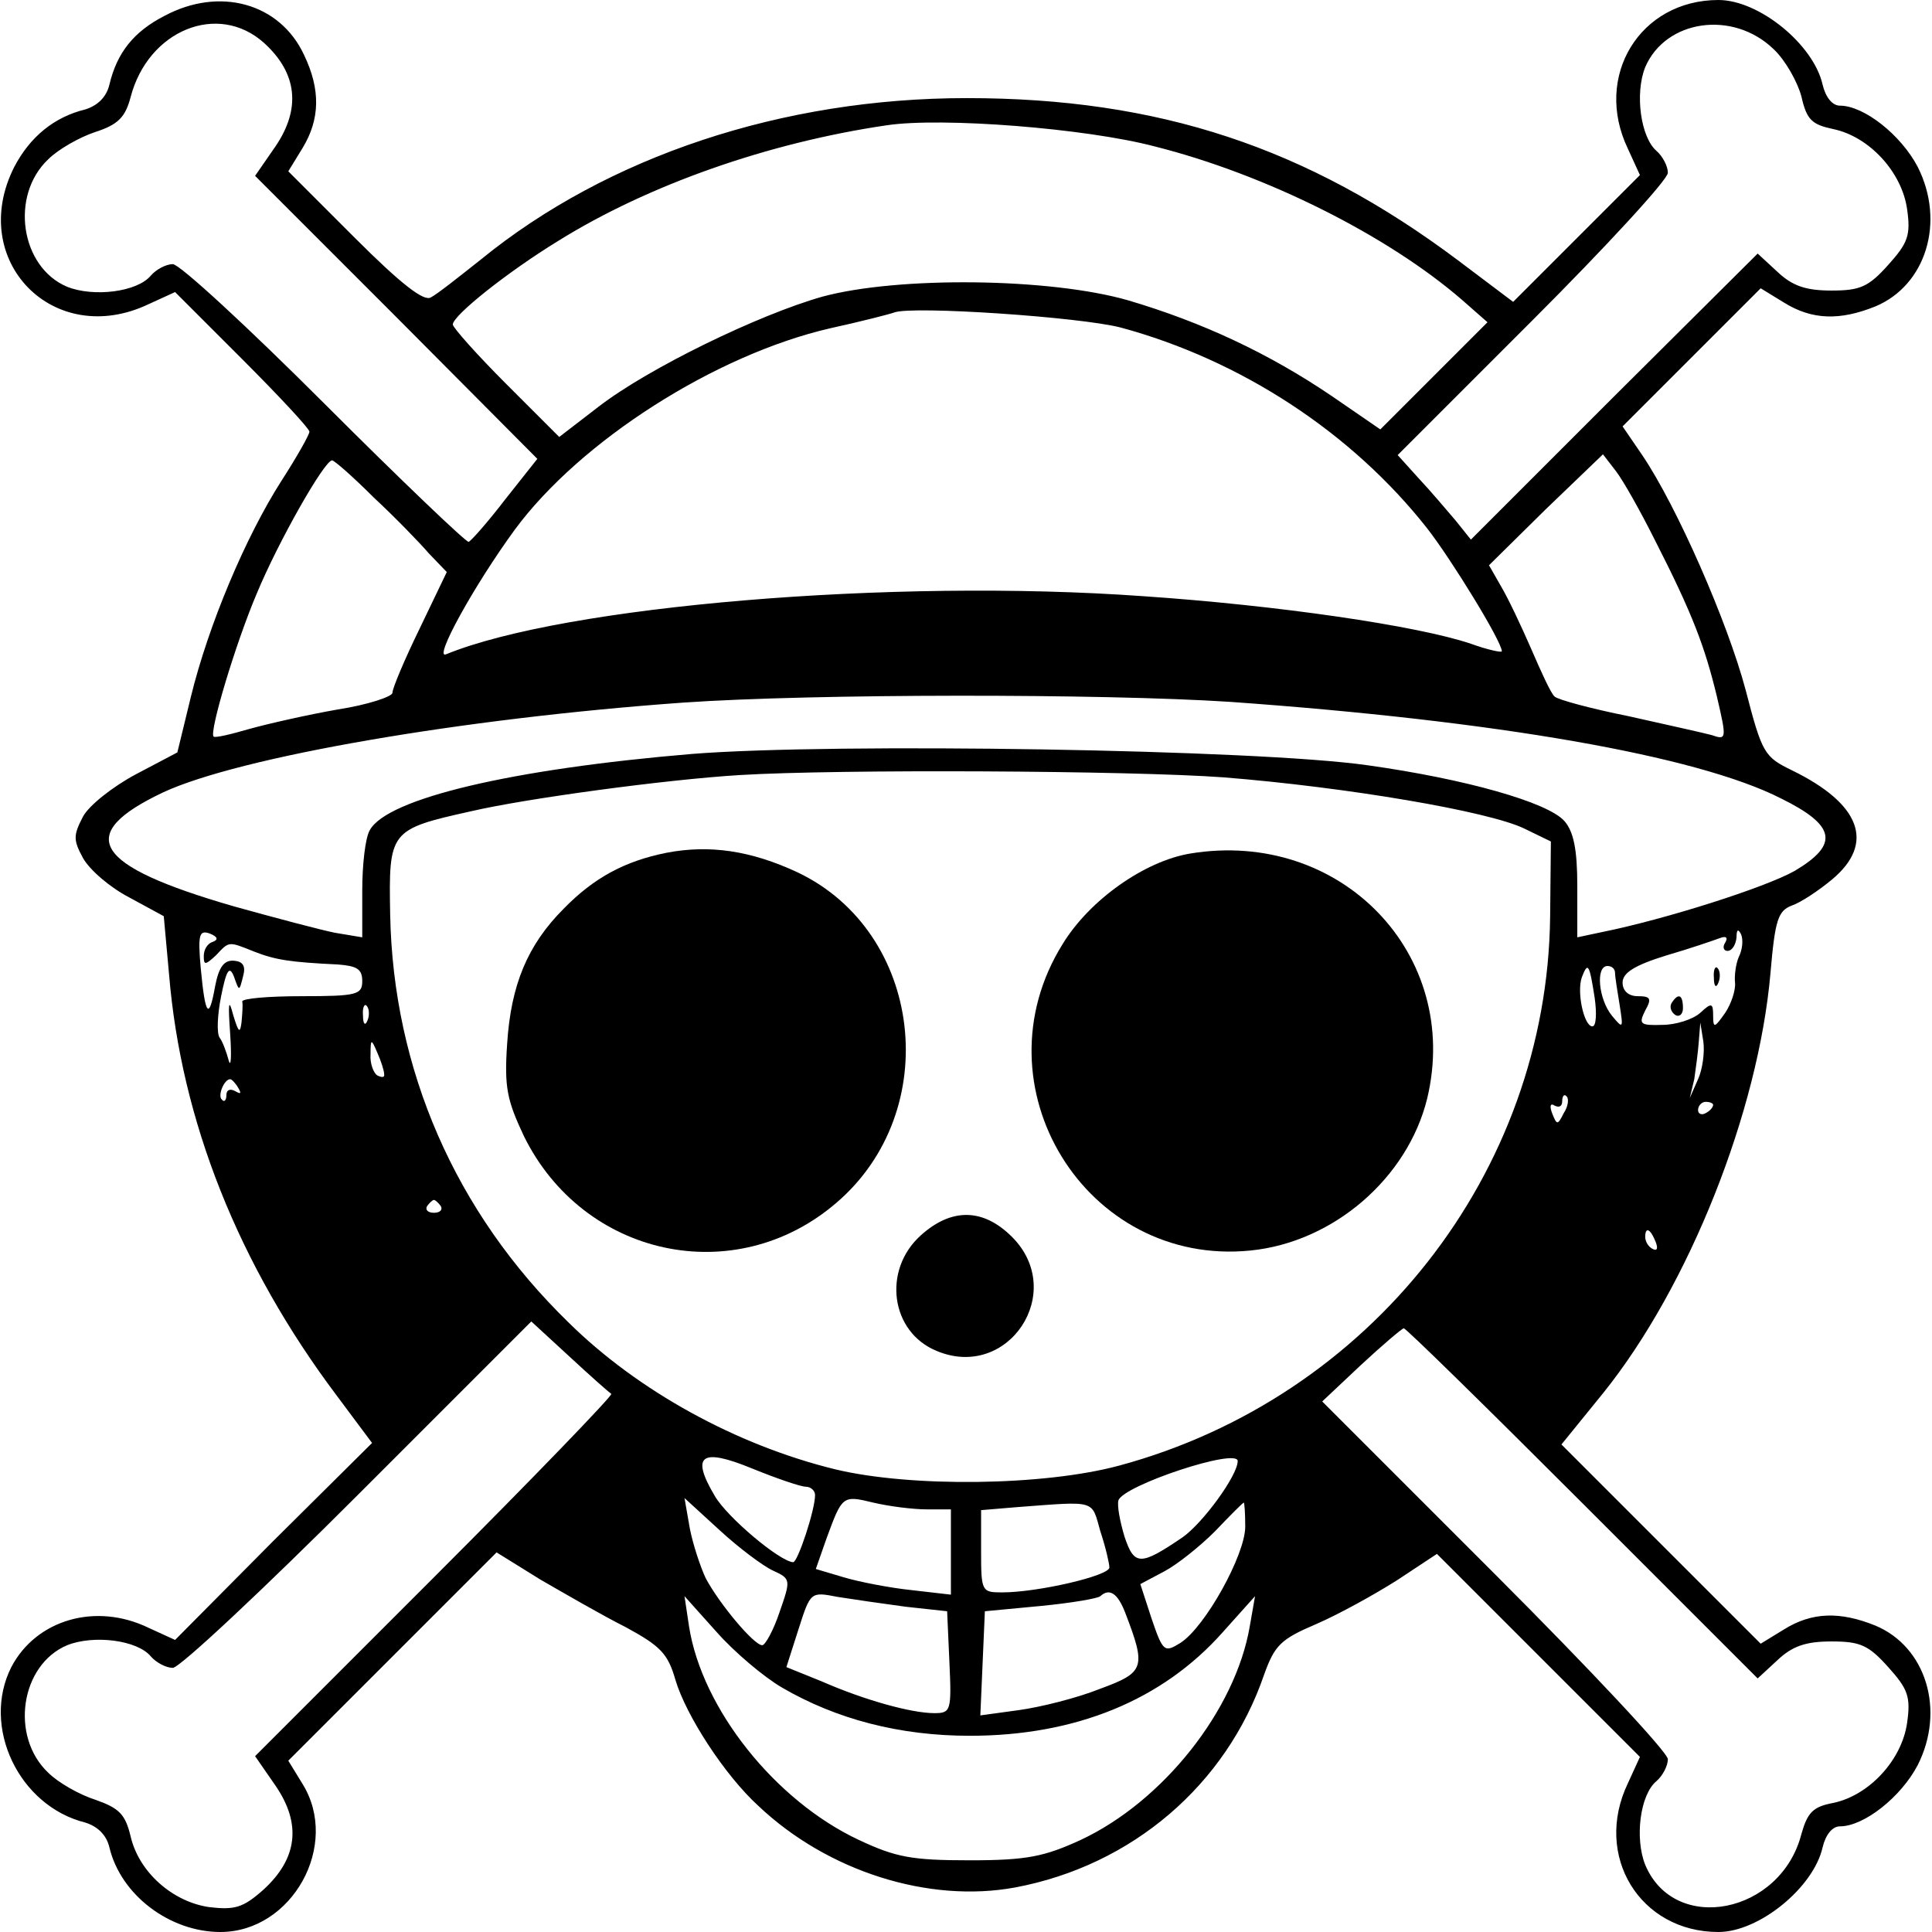 <?xml version="1.0" standalone="no"?>
<!DOCTYPE svg PUBLIC "-//W3C//DTD SVG 20010904//EN"
 "http://www.w3.org/TR/2001/REC-SVG-20010904/DTD/svg10.dtd">
<svg version="1.0" xmlns="http://www.w3.org/2000/svg"
 width="256pt" height="256pt" viewBox="0 0 256 256"
 preserveAspectRatio="xMidYMid meet">
<g transform="translate(0,256) scale(0.1,-0.1)"
fill="#000000" stroke="none">
<path d="M218 2539 c-41 -21 -63 -49 -73 -91 -4 -17 -16 -28 -32 -33 -41 -10
-73 -36 -94 -76 -63 -124 52 -242 178 -182 l35 16 89 -89 c49 -49 89 -92 89
-96 0 -4 -17 -34 -37 -65 -48 -75 -97 -192 -120 -286 l-18 -74 -55 -29 c-30
-16 -62 -41 -70 -56 -13 -25 -13 -31 0 -55 9 -16 36 -39 61 -52 l46 -25 7 -77
c16 -194 92 -385 222 -558 l47 -63 -131 -130 -130 -131 -35 16 c-70 34 -149
11 -182 -52 -40 -79 10 -184 98 -206 16 -5 28 -16 32 -33 15 -63 80 -112 147
-112 95 0 159 115 109 196 l-19 31 138 138 138 138 58 -36 c33 -19 83 -48 113
-63 46 -25 56 -35 66 -70 14 -47 65 -126 110 -167 92 -87 226 -129 340 -108
155 29 280 136 330 282 14 39 22 47 69 67 30 13 77 39 107 58 l53 35 134 -134
135 -135 -16 -35 c-46 -96 16 -197 120 -197 54 0 126 59 138 112 4 17 13 28
23 28 32 0 81 39 103 81 37 73 11 157 -56 185 -47 19 -84 18 -121 -5 l-31 -19
-132 132 -132 132 56 69 c113 141 205 372 221 556 6 70 10 82 28 89 12 4 36
20 54 35 57 48 37 100 -53 144 -37 18 -40 22 -62 107 -24 90 -91 243 -137 311
l-26 38 91 91 92 92 31 -19 c37 -23 74 -24 121 -5 67 28 93 112 56 185 -22 42
-71 81 -103 81 -10 0 -19 11 -23 28 -12 53 -84 112 -138 112 -104 0 -166 -101
-120 -197 l16 -35 -84 -84 -84 -84 -73 55 c-200 150 -397 215 -651 215 -244 0
-476 -77 -644 -214 -29 -23 -58 -46 -66 -50 -9 -6 -39 17 -101 79 l-88 88 19
31 c23 38 24 77 2 123 -32 69 -112 91 -185 52z m132 -36 c44 -40 49 -87 15
-137 l-27 -39 187 -187 187 -188 -42 -53 c-23 -30 -45 -55 -49 -57 -3 -1 -89
81 -191 183 -102 102 -192 185 -201 185 -9 0 -22 -7 -29 -15 -18 -22 -76 -29
-111 -15 -62 26 -76 121 -25 169 13 13 41 29 62 36 31 10 40 20 47 46 23 89
116 127 177 72z m2000 -8 c16 -15 32 -44 37 -63 7 -31 14 -37 42 -43 48 -10
91 -57 98 -106 5 -35 1 -45 -25 -74 -26 -29 -37 -34 -75 -34 -34 0 -52 6 -72
25 l-26 24 -190 -189 -190 -190 -20 25 c-12 14 -33 39 -49 56 l-28 31 179 179
c98 98 179 186 179 195 0 9 -7 22 -15 29 -21 18 -29 76 -15 111 27 63 116 76
170 24z m-820 -129 c147 -37 309 -118 408 -204 l33 -29 -71 -71 -71 -71 -64
44 c-84 57 -172 98 -270 127 -104 30 -305 32 -405 5 -85 -24 -231 -95 -297
-146 l-52 -40 -70 70 c-39 39 -71 75 -71 79 0 12 73 70 140 111 119 74 278
130 435 153 73 11 264 -4 355 -28z m-45 -240 c159 -43 306 -139 406 -266 32
-41 99 -150 99 -163 0 -2 -19 2 -41 10 -71 24 -257 51 -434 63 -333 24 -768
-13 -924 -77 -17 -7 37 91 91 165 87 118 266 232 418 267 41 9 80 19 85 21 24
9 246 -6 300 -20z m708 -282 c50 -98 66 -141 82 -207 13 -56 13 -58 -7 -51
-11 3 -61 14 -110 25 -50 10 -94 22 -98 26 -5 4 -18 33 -31 63 -13 30 -31 68
-40 83 l-16 28 75 74 76 73 17 -22 c10 -13 33 -54 52 -92z m-1698 57 c28 -26
61 -60 73 -74 l24 -25 -36 -75 c-20 -41 -36 -79 -36 -85 0 -5 -33 -16 -72 -22
-40 -7 -93 -19 -118 -26 -24 -7 -45 -12 -47 -10 -6 6 29 123 57 189 29 70 90
177 100 177 3 0 28 -22 55 -49z m1135 -271 c351 -25 618 -71 730 -128 73 -36
77 -61 18 -96 -39 -22 -171 -64 -255 -81 l-33 -7 0 68 c0 49 -5 72 -17 86 -22
25 -132 56 -261 74 -146 21 -706 30 -895 15 -239 -20 -404 -59 -427 -101 -6
-10 -10 -46 -10 -80 l0 -62 -36 6 c-20 4 -80 20 -134 35 -187 54 -212 95 -94
151 101 47 396 98 689 119 173 12 556 12 725 1z m-9 -100 c163 -13 352 -45
399 -68 l35 -17 -1 -100 c-4 -339 -238 -637 -571 -727 -100 -27 -276 -29 -376
-5 -131 32 -262 104 -354 195 -150 146 -232 335 -236 540 -2 111 -1 113 107
137 73 17 258 42 356 48 131 8 517 6 641 -3z m-1339 -218 c-7 -2 -12 -10 -12
-19 0 -12 2 -12 16 1 18 19 16 19 51 5 28 -11 48 -14 111 -17 25 -2 32 -6 32
-22 0 -18 -7 -20 -80 -20 -44 0 -79 -3 -79 -7 1 -5 0 -17 -1 -28 -2 -15 -4
-13 -11 10 -6 23 -7 17 -4 -25 2 -30 1 -46 -2 -35 -3 11 -8 25 -12 30 -4 6 -3
30 2 55 7 35 11 41 17 26 7 -20 7 -20 12 0 4 14 0 20 -12 21 -13 1 -20 -8 -25
-34 -8 -45 -13 -40 -19 24 -4 45 -2 51 12 46 10 -4 12 -8 4 -11z m2022 -20
c-4 -9 -6 -25 -5 -34 1 -10 -5 -28 -13 -40 -14 -20 -16 -21 -16 -4 0 17 -2 18
-17 4 -10 -9 -33 -16 -50 -16 -30 -1 -32 1 -23 19 9 16 7 19 -10 19 -12 0 -20
7 -20 18 0 13 16 23 58 36 31 9 63 20 71 23 8 3 11 1 7 -6 -4 -6 -2 -11 3 -11
6 0 11 8 12 18 0 10 2 12 6 4 3 -7 2 -20 -3 -30z m-191 -54 c3 -21 2 -38 -3
-38 -11 0 -21 45 -14 65 8 21 10 18 17 -27z m27 33 c0 -5 3 -24 6 -42 5 -32 5
-33 -10 -15 -18 22 -22 66 -6 66 6 0 10 -4 10 -9z m-1653 -63 c-3 -8 -6 -5 -6
6 -1 11 2 17 5 13 3 -3 4 -12 1 -19z m1763 -78 l-11 -25 6 25 c2 14 5 36 6 50
l2 25 4 -25 c2 -14 -1 -37 -7 -50z m-1741 7 c1 -5 -3 -5 -9 -2 -5 3 -10 16 -9
28 0 21 1 21 9 2 5 -11 9 -24 9 -28z m-193 -19 c4 -7 3 -8 -4 -4 -7 4 -12 2
-12 -5 0 -7 -3 -10 -6 -6 -6 5 3 27 11 27 2 0 7 -5 11 -12z m1756 -33 c-8 -16
-9 -16 -15 -1 -4 10 -3 15 3 11 6 -3 10 -1 10 6 0 7 3 10 6 6 3 -3 2 -13 -4
-22z m198 11 c0 -3 -4 -8 -10 -11 -5 -3 -10 -1 -10 4 0 6 5 11 10 11 6 0 10
-2 10 -4z m-1686 -134 c3 -5 -1 -9 -9 -9 -8 0 -12 4 -9 9 3 4 7 8 9 8 2 0 6
-4 9 -8z m1610 -48 c3 -8 2 -12 -4 -9 -6 3 -10 10 -10 16 0 14 7 11 14 -7z
m-1384 -201 c2 -2 -103 -111 -234 -242 l-238 -238 27 -39 c35 -51 29 -97 -16
-138 -27 -24 -38 -27 -72 -23 -48 7 -93 46 -104 94 -7 29 -15 37 -46 48 -22 7
-50 23 -63 36 -51 48 -37 143 25 169 35 14 93 7 111 -15 7 -8 20 -15 29 -15 9
0 119 103 246 230 l229 229 50 -46 c28 -26 53 -48 56 -50z m1287 -145 l232
-232 26 24 c20 19 38 25 72 25 38 0 49 -5 75 -34 26 -29 30 -39 25 -74 -7 -49
-50 -96 -98 -106 -27 -5 -34 -13 -42 -41 -27 -106 -168 -134 -207 -41 -14 35
-7 93 15 111 8 7 15 20 15 29 0 9 -103 119 -229 245 l-229 229 51 48 c29 27
54 48 57 49 3 0 109 -104 237 -232z m-1029 22 c6 0 12 -5 12 -11 0 -20 -23
-89 -29 -89 -18 1 -88 60 -104 88 -32 54 -18 64 50 36 32 -13 64 -24 71 -24z
m572 34 c0 -19 -46 -82 -73 -101 -56 -38 -64 -38 -77 1 -6 20 -10 41 -8 48 7
20 158 70 158 52z m-412 -64 l32 0 0 -56 0 -57 -52 6 c-29 3 -70 11 -90 17
l-37 11 14 40 c21 57 21 58 62 48 21 -5 53 -9 71 -9z m-204 -81 c24 -11 24
-12 9 -55 -8 -24 -19 -44 -23 -44 -11 0 -57 55 -75 89 -7 15 -17 45 -21 66
l-7 40 47 -43 c25 -23 57 -47 70 -53z m434 52 c7 -21 12 -43 12 -48 0 -11 -95
-33 -142 -33 -27 0 -28 1 -28 54 l0 55 48 4 c106 8 98 10 110 -32z m192 6 c0
-37 -53 -133 -86 -154 -21 -13 -23 -12 -38 32 l-15 46 32 17 c17 9 47 33 67
53 19 20 36 37 38 38 1 0 2 -14 2 -32z m-450 -106 l55 -6 3 -67 c3 -65 2 -68
-20 -68 -30 0 -92 17 -149 42 l-47 19 16 50 c16 50 16 50 52 43 19 -3 60 -9
90 -13z m291 -8 c28 -73 26 -79 -34 -101 -30 -12 -78 -24 -107 -28 l-51 -7 3
69 3 69 74 7 c41 4 76 10 79 13 12 11 23 4 33 -22z m-455 -99 c72 -42 156 -64
249 -64 140 0 255 47 335 137 l43 48 -7 -40 c-19 -111 -115 -232 -224 -283
-48 -22 -71 -27 -147 -27 -77 0 -98 4 -147 27 -111 52 -208 174 -225 283 l-6
40 43 -48 c23 -26 62 -59 86 -73z"/>
<path d="M883 1430 c-55 -11 -96 -33 -136 -74 -48 -48 -70 -101 -75 -179 -4
-58 0 -75 22 -122 79 -161 280 -204 414 -89 143 122 115 359 -51 438 -62 29
-117 37 -174 26z"/>
<path d="M1577 1429 c-60 -10 -133 -61 -169 -120 -117 -188 31 -428 249 -406
110 11 208 96 234 201 46 191 -114 358 -314 325z"/>
<path d="M1220 923 c-51 -46 -40 -128 21 -153 95 -40 173 78 100 151 -38 38
-80 39 -121 2z"/>
<path d="M2271 1264 c0 -11 3 -14 6 -6 3 7 2 16 -1 19 -3 4 -6 -2 -5 -13z"/>
<path d="M2215 1231 c-3 -5 -1 -12 5 -16 5 -3 10 1 10 9 0 18 -6 21 -15 7z"/>
</g>
</svg>
